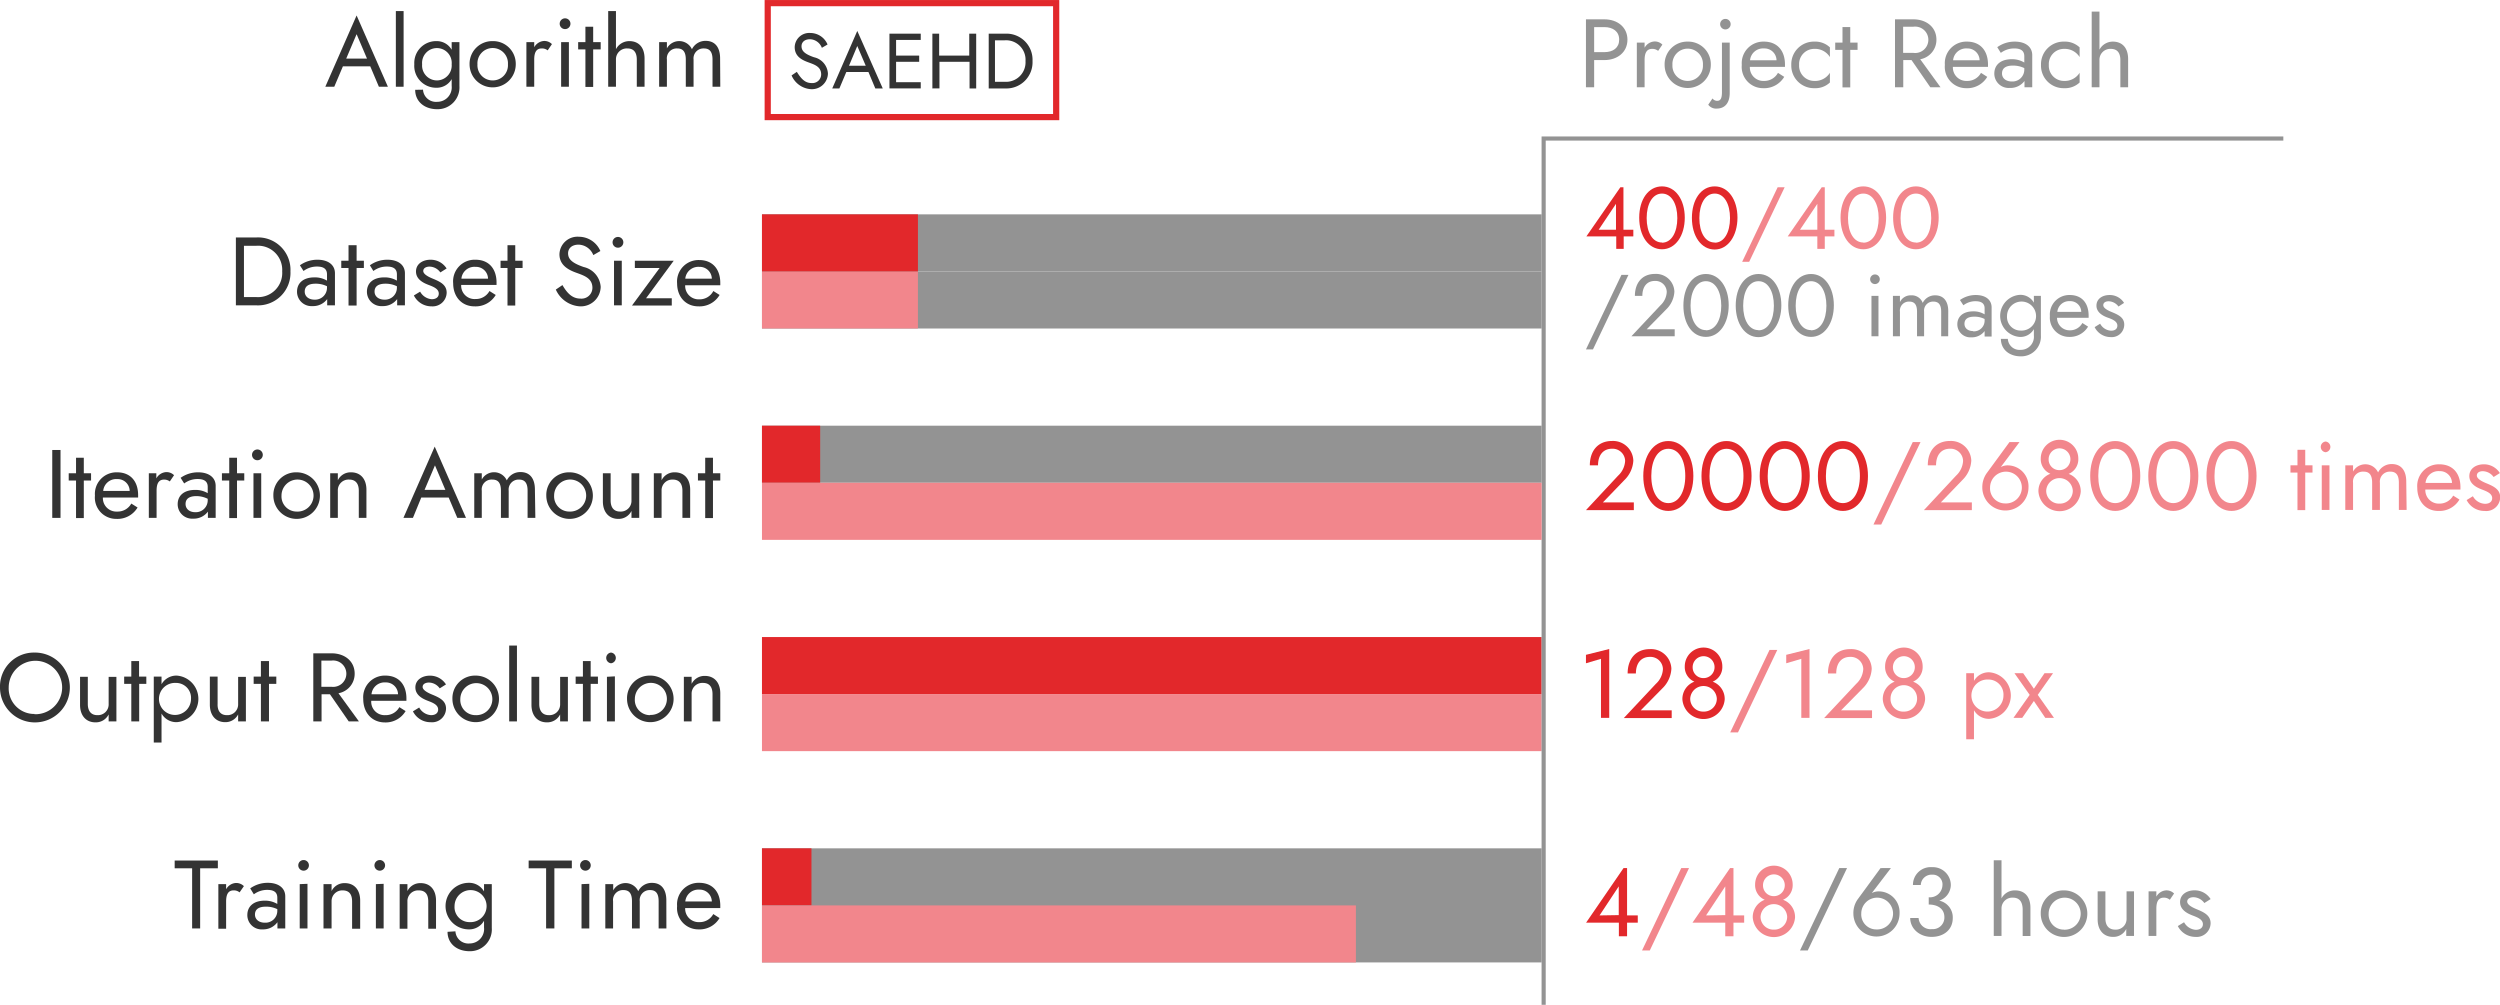 <svg id="图层_1" data-name="图层 1" xmlns="http://www.w3.org/2000/svg" viewBox="0 0 399.46 160.55"><defs><style>.cls-1{fill:#939393;}.cls-2{fill:#f2868c;}.cls-3{fill:#e2282b;}.cls-4,.cls-6{fill:none;stroke-miterlimit:10;}.cls-4{stroke:#939393;stroke-width:0.66px;}.cls-5{fill:#333;}.cls-6{stroke:#e2282b;stroke-width:0.99px;}</style></defs><rect class="cls-1" x="121.75" y="34.25" width="124.58" height="9.12"/><rect class="cls-1" x="121.75" y="43.37" width="124.58" height="9.12"/><rect class="cls-2" x="121.75" y="43.37" width="24.92" height="9.12"/><rect class="cls-3" x="121.75" y="34.25" width="24.92" height="9.12"/><rect class="cls-3" x="121.75" y="101.79" width="124.58" height="9.12"/><rect class="cls-2" x="121.75" y="110.9" width="124.58" height="9.12"/><rect class="cls-1" x="121.75" y="135.55" width="124.58" height="18.23"/><rect class="cls-3" x="121.75" y="135.55" width="7.91" height="9.12"/><rect class="cls-2" x="121.75" y="144.67" width="94.9" height="9.12"/><polyline class="cls-4" points="246.65 160.55 246.65 22.14 364.84 22.14"/><rect class="cls-1" x="121.75" y="68.02" width="124.58" height="9.12"/><rect class="cls-3" x="121.75" y="68.02" width="9.3" height="9.12"/><rect class="cls-2" x="121.75" y="77.14" width="124.58" height="9.12"/><path class="cls-5" d="M50.93,140.23h6.9v1.24H55v9.61H53.72v-9.61H50.93Z" transform="translate(-23.02 -2.73)"/><path class="cls-5" d="M60.34,145c-.93,0-1.19.76-1.19,1.79v4.34H57.91V144h1.24v.82a1.92,1.92,0,0,1,1.5-1,1.74,1.74,0,0,1,1.34.5l-.69,1A1.4,1.4,0,0,0,60.34,145Z" transform="translate(-23.02 -2.73)"/><path class="cls-5" d="M63,144.68a4.79,4.79,0,0,1,2.81-.89c1.66,0,2.79.79,2.79,2.17v5.12H67.35v-1A2.8,2.8,0,0,1,65,151.23a2.28,2.28,0,0,1-2.46-2.29c0-1.38,1-2.3,2.79-2.3a3.81,3.81,0,0,1,2,.53v-1c0-1-.73-1.25-1.61-1.25a3.52,3.52,0,0,0-2.14.71Zm2.33,5.48a1.89,1.89,0,0,0,2-1.87V148a4,4,0,0,0-1.83-.4c-1.21,0-1.74.48-1.74,1.26S64.4,150.16,65.32,150.16Z" transform="translate(-23.02 -2.73)"/><path class="cls-5" d="M71.53,140.15a.85.85,0,1,1,0,1.7.85.85,0,0,1,0-1.7Zm.62,3.8v7.13H70.91V144Z" transform="translate(-23.02 -2.73)"/><path class="cls-5" d="M77.76,145A1.71,1.71,0,0,0,76,146.74v4.34H74.71V144H76v1.11a2.27,2.27,0,0,1,2.12-1.27c1.51,0,2.45,1.07,2.45,2.79v4.5H79.28v-4.34C79.28,145.56,78.76,145,77.76,145Z" transform="translate(-23.02 -2.73)"/><path class="cls-5" d="M83.7,140.15a.85.85,0,1,1-.85.85A.86.86,0,0,1,83.7,140.15Zm.62,3.8v7.13H83.08V144Z" transform="translate(-23.02 -2.73)"/><path class="cls-5" d="M89.93,145a1.71,1.71,0,0,0-1.81,1.79v4.34H86.88V144h1.24v1.11a2.27,2.27,0,0,1,2.12-1.27c1.51,0,2.45,1.07,2.45,2.79v4.5H91.45v-4.34C91.45,145.56,90.92,145,89.93,145Z" transform="translate(-23.02 -2.73)"/><path class="cls-5" d="M95.79,151.54a2.07,2.07,0,0,0,2.28,1.94,2.31,2.31,0,0,0,2.29-2.56v-1.07a2.71,2.71,0,0,1-2.43,1.38,3.72,3.72,0,0,1,0-7.44,2.73,2.73,0,0,1,2.43,1.38V144h1.24v7a3.48,3.48,0,0,1-3.53,3.72c-2.09,0-3.54-1.25-3.54-3.1Zm2.29-1.47a2.56,2.56,0,1,0-2.43-2.56A2.39,2.39,0,0,0,98.08,150.07Z" transform="translate(-23.02 -2.73)"/><path class="cls-5" d="M107.49,140.23h6.9v1.24H111.6v9.61h-1.32v-9.61h-2.79Z" transform="translate(-23.02 -2.73)"/><path class="cls-5" d="M116.56,140.15a.85.85,0,0,1,0,1.7.85.85,0,0,1,0-1.7Zm.62,3.8v7.13h-1.24V144Z" transform="translate(-23.02 -2.73)"/><path class="cls-5" d="M129.5,151.08h-1.24v-4.34c0-1.23-.43-1.79-1.36-1.79a1.6,1.6,0,0,0-1.66,1.79v4.34H124v-4.34c0-1.23-.43-1.79-1.36-1.79a1.59,1.59,0,0,0-1.66,1.79v4.34h-1.24V144H121v1a2.24,2.24,0,0,1,4,.13,2.4,2.4,0,0,1,2.2-1.33c1.46,0,2.29,1,2.29,2.79Z" transform="translate(-23.02 -2.73)"/><path class="cls-5" d="M131.21,147.51a3.44,3.44,0,0,1,3.53-3.72c2.09,0,3.37,1.4,3.37,3.66,0,.16,0,.34,0,.37h-5.61a2.15,2.15,0,0,0,2.26,2.25,2.45,2.45,0,0,0,2.23-1.29l1,.64a3.7,3.7,0,0,1-3.39,1.81A3.4,3.4,0,0,1,131.21,147.51Zm1.31-.74h4.24a1.93,1.93,0,0,0-2-1.89A2.1,2.1,0,0,0,132.52,146.77Z" transform="translate(-23.02 -2.73)"/><path class="cls-5" d="M28.52,107a5.58,5.58,0,1,1-5.5,5.58A5.42,5.42,0,0,1,28.52,107Zm0,9.85a4.27,4.27,0,1,0-4.11-4.27A4.08,4.08,0,0,0,28.52,116.81Z" transform="translate(-23.02 -2.73)"/><path class="cls-5" d="M38.57,117a1.71,1.71,0,0,0,1.81-1.78v-4.34h1.24V118H40.38v-1.12a2.27,2.27,0,0,1-2.12,1.27c-1.49,0-2.45-1.08-2.45-2.79v-4.49h1.24v4.34C37.05,116.33,37.57,117,38.57,117Z" transform="translate(-23.02 -2.73)"/><path class="cls-5" d="M44,110.84v-2.48h1.24v2.48h1.16V112H45.26v6H44v-6H42.86v-1.16Z" transform="translate(-23.02 -2.73)"/><path class="cls-5" d="M47.59,121.38V110.84h1.24v1.22a2.73,2.73,0,0,1,2.43-1.38,3.73,3.73,0,0,1,0,7.44,2.71,2.71,0,0,1-2.43-1.38v4.64Zm3.52-9.53a2.56,2.56,0,1,0,2.43,2.55A2.39,2.39,0,0,0,51.11,111.85Z" transform="translate(-23.02 -2.73)"/><path class="cls-5" d="M59.26,117a1.71,1.71,0,0,0,1.81-1.78v-4.34h1.24V118H61.07v-1.12A2.27,2.27,0,0,1,59,118.12c-1.49,0-2.45-1.08-2.45-2.79v-4.49h1.24v4.34C57.74,116.33,58.27,117,59.26,117Z" transform="translate(-23.02 -2.73)"/><path class="cls-5" d="M64.71,110.84v-2.48H66v2.48h1.17V112H66v6H64.71v-6H63.55v-1.16Z" transform="translate(-23.02 -2.73)"/><path class="cls-5" d="M76,107.12c2.09,0,3.69,1.25,3.69,3.25a3.15,3.15,0,0,1-2.59,3.13L80.37,118H78.74l-3-4.34H74.4V118H73.08V107.12Zm-1.63,1.16v4.19H76a2.11,2.11,0,1,0,0-4.19Z" transform="translate(-23.02 -2.73)"/><path class="cls-5" d="M81.06,114.4a3.45,3.45,0,0,1,3.54-3.72c2.09,0,3.36,1.4,3.36,3.66,0,.16,0,.34,0,.37H82.34A2.14,2.14,0,0,0,84.6,117a2.46,2.46,0,0,0,2.23-1.28l1,.63a3.71,3.71,0,0,1-3.4,1.81C82.44,118.12,81.06,116.61,81.06,114.4Zm1.32-.74h4.24a1.93,1.93,0,0,0-2-1.89A2.1,2.1,0,0,0,82.38,113.66Z" transform="translate(-23.02 -2.73)"/><path class="cls-5" d="M91.9,117c.7,0,1.13-.34,1.13-.9,0-.74-.82-1.08-1.64-1.39s-2-.89-2-2.14,1.15-1.88,2.31-1.88a3,3,0,0,1,2.58,1.4l-1,.63a2.16,2.16,0,0,0-1.73-.93c-.51,0-1,.22-1,.7s.73.9,1.49,1.21c1.24.51,2.25,1,2.25,2.26a2.23,2.23,0,0,1-2.45,2.17A3.13,3.13,0,0,1,89,116.39l1-.61A2.32,2.32,0,0,0,91.9,117Z" transform="translate(-23.02 -2.73)"/><path class="cls-5" d="M99,110.68a3.72,3.72,0,1,1-3.69,3.72A3.61,3.61,0,0,1,99,110.68ZM99,117a2.56,2.56,0,1,0-2.43-2.56A2.42,2.42,0,0,0,99,117Z" transform="translate(-23.02 -2.73)"/><path class="cls-5" d="M105.62,105.88V118h-1.24V105.88Z" transform="translate(-23.02 -2.73)"/><path class="cls-5" d="M110.7,117a1.71,1.71,0,0,0,1.82-1.78v-4.34h1.24V118h-1.24v-1.12a2.29,2.29,0,0,1-2.13,1.27c-1.49,0-2.45-1.08-2.45-2.79v-4.49h1.24v4.34C109.18,116.33,109.71,117,110.7,117Z" transform="translate(-23.02 -2.73)"/><path class="cls-5" d="M116.16,110.84v-2.48h1.24v2.48h1.16V112H117.4v6h-1.24v-6H115v-1.16Z" transform="translate(-23.02 -2.73)"/><path class="cls-5" d="M120.65,107a.86.86,0,0,1,0,1.71.86.86,0,0,1,0-1.71Zm.62,3.8V118H120v-7.13Z" transform="translate(-23.02 -2.73)"/><path class="cls-5" d="M126.9,110.68a3.72,3.72,0,1,1-3.69,3.72A3.61,3.61,0,0,1,126.9,110.68Zm0,6.28a2.56,2.56,0,1,0-2.44-2.56A2.42,2.42,0,0,0,126.9,117Z" transform="translate(-23.02 -2.73)"/><path class="cls-5" d="M135.35,111.85a1.71,1.71,0,0,0-1.82,1.78V118h-1.24v-7.13h1.24V112a2.3,2.3,0,0,1,2.13-1.27c1.5,0,2.45,1.07,2.45,2.79V118h-1.24v-4.34C136.87,112.45,136.34,111.85,135.35,111.85Z" transform="translate(-23.02 -2.73)"/><path class="cls-5" d="M32.69,74.63V85.48H31.37V74.63Z" transform="translate(-23.02 -2.73)"/><path class="cls-5" d="M35.17,78.35V75.87h1.24v2.48h1.16v1.16H36.41v6H35.17v-6H34V78.35Z" transform="translate(-23.02 -2.73)"/><path class="cls-5" d="M38.19,81.92a3.45,3.45,0,0,1,3.54-3.72c2.09,0,3.36,1.39,3.36,3.65,0,.16,0,.34,0,.38H39.46a2.15,2.15,0,0,0,2.27,2.24A2.48,2.48,0,0,0,44,83.19l1,.63a3.73,3.73,0,0,1-3.4,1.82A3.4,3.4,0,0,1,38.19,81.92Zm1.32-.75h4.23a1.92,1.92,0,0,0-2-1.89A2.09,2.09,0,0,0,39.51,81.17Z" transform="translate(-23.02 -2.73)"/><path class="cls-5" d="M49.23,79.36c-.93,0-1.19.76-1.19,1.78v4.34H46.8V78.35H48v.82a1.93,1.93,0,0,1,1.5-1,1.69,1.69,0,0,1,1.33.49l-.68,1A1.46,1.46,0,0,0,49.23,79.36Z" transform="translate(-23.02 -2.73)"/><path class="cls-5" d="M51.88,79.08a4.77,4.77,0,0,1,2.81-.88c1.65,0,2.79.79,2.79,2.17v5.11H56.24v-1a2.81,2.81,0,0,1-2.36,1.12,2.3,2.3,0,0,1-2.47-2.3c0-1.38,1-2.29,2.8-2.29a3.82,3.82,0,0,1,2,.52v-1c0-1-.73-1.26-1.62-1.26a3.54,3.54,0,0,0-2.14.71Zm2.33,5.49a1.9,1.9,0,0,0,2-1.88v-.26A4.09,4.09,0,0,0,54.41,82c-1.21,0-1.74.48-1.74,1.26S53.29,84.57,54.21,84.57Z" transform="translate(-23.02 -2.73)"/><path class="cls-5" d="M59.65,78.35V75.87h1.24v2.48h1.16v1.16H60.89v6H59.65v-6H58.48V78.35Z" transform="translate(-23.02 -2.73)"/><path class="cls-5" d="M64.14,74.55a.86.86,0,1,1-.85.85A.86.86,0,0,1,64.14,74.55Zm.62,3.8v7.13H63.52V78.35Z" transform="translate(-23.02 -2.73)"/><path class="cls-5" d="M70.39,78.2a3.72,3.72,0,1,1-3.69,3.72A3.61,3.61,0,0,1,70.39,78.2Zm0,6.27A2.56,2.56,0,1,0,68,81.92,2.42,2.42,0,0,0,70.39,84.47Z" transform="translate(-23.02 -2.73)"/><path class="cls-5" d="M78.83,79.36A1.71,1.71,0,0,0,77,81.14v4.34H75.78V78.35H77v1.12a2.27,2.27,0,0,1,2.12-1.27c1.51,0,2.45,1.06,2.45,2.79v4.49H80.35V81.14C80.35,80,79.83,79.36,78.83,79.36Z" transform="translate(-23.02 -2.73)"/><path class="cls-5" d="M94.71,82.23H90.33L89,85.48H87.48l5-11.39,5,11.39H96.09ZM90.86,81h3.32l-1.66-3.91Z" transform="translate(-23.02 -2.73)"/><path class="cls-5" d="M108.56,85.48h-1.24V81.14c0-1.22-.43-1.78-1.36-1.78a1.59,1.59,0,0,0-1.66,1.78v4.34h-1.24V81.14c0-1.22-.43-1.78-1.36-1.78A1.58,1.58,0,0,0,100,81.14v4.34H98.8V78.35H100v1a2.24,2.24,0,0,1,4,.14,2.38,2.38,0,0,1,2.2-1.33c1.46,0,2.29,1,2.29,2.79Z" transform="translate(-23.02 -2.73)"/><path class="cls-5" d="M114,78.2a3.72,3.72,0,1,1-3.69,3.72A3.61,3.61,0,0,1,114,78.2Zm0,6.27a2.56,2.56,0,1,0-2.44-2.55A2.42,2.42,0,0,0,114,84.47Z" transform="translate(-23.02 -2.73)"/><path class="cls-5" d="M122.11,84.47a1.71,1.71,0,0,0,1.81-1.78V78.35h1.24v7.13h-1.24V84.37a2.28,2.28,0,0,1-2.12,1.27c-1.49,0-2.45-1.09-2.45-2.79v-4.5h1.24v4.34C120.59,83.84,121.12,84.47,122.11,84.47Z" transform="translate(-23.02 -2.73)"/><path class="cls-5" d="M130.54,79.36a1.71,1.71,0,0,0-1.81,1.78v4.34h-1.24V78.35h1.24v1.12a2.27,2.27,0,0,1,2.12-1.27c1.51,0,2.45,1.06,2.45,2.79v4.49h-1.24V81.14C132.06,80,131.53,79.36,130.54,79.36Z" transform="translate(-23.02 -2.73)"/><path class="cls-5" d="M135.7,78.35V75.87h1.24v2.48h1.17v1.16h-1.17v6H135.7v-6h-1.16V78.35Z" transform="translate(-23.02 -2.73)"/><path class="cls-5" d="M60.71,51.52V40.67H64a5.18,5.18,0,0,1,5.43,5.42A5.19,5.19,0,0,1,64,51.52ZM62,42V50.2H64a3.86,3.86,0,0,0,4.11-4.11A3.86,3.86,0,0,0,64,42Z" transform="translate(-23.02 -2.73)"/><path class="cls-5" d="M70.94,45.12a4.79,4.79,0,0,1,2.81-.89c1.66,0,2.79.79,2.79,2.17v5.12H75.3v-1a2.8,2.8,0,0,1-2.36,1.12,2.3,2.3,0,0,1-2.46-2.3c0-1.38,1-2.29,2.79-2.29a3.8,3.8,0,0,1,2,.52v-1c0-1-.73-1.25-1.61-1.25a3.54,3.54,0,0,0-2.14.71Zm2.33,5.49a1.9,1.9,0,0,0,2-1.88v-.26a4,4,0,0,0-1.83-.41c-1.21,0-1.73.48-1.73,1.26S72.36,50.61,73.27,50.61Z" transform="translate(-23.02 -2.73)"/><path class="cls-5" d="M78.71,44.39V41.91H80v2.48h1.16v1.16H80v6H78.71v-6H77.55V44.39Z" transform="translate(-23.02 -2.73)"/><path class="cls-5" d="M82.12,45.12a4.77,4.77,0,0,1,2.81-.89c1.65,0,2.79.79,2.79,2.17v5.12H86.48v-1a2.81,2.81,0,0,1-2.36,1.12,2.3,2.3,0,0,1-2.47-2.3c0-1.38,1-2.29,2.79-2.29a3.84,3.84,0,0,1,2,.52v-1c0-1-.73-1.25-1.62-1.25a3.54,3.54,0,0,0-2.14.71Zm2.32,5.49a1.9,1.9,0,0,0,2-1.88v-.26a4.09,4.09,0,0,0-1.83-.41c-1.21,0-1.74.48-1.74,1.26S83.53,50.61,84.44,50.61Z" transform="translate(-23.02 -2.73)"/><path class="cls-5" d="M92,50.54c.7,0,1.13-.34,1.13-.9,0-.74-.82-1.08-1.64-1.39s-2-.88-2-2.14,1.15-1.88,2.31-1.88a3,3,0,0,1,2.58,1.4l-1,.63a2.16,2.16,0,0,0-1.73-.93c-.51,0-1,.22-1,.7s.73.9,1.49,1.21c1.24.51,2.25,1,2.25,2.26A2.24,2.24,0,0,1,92,51.68a3.13,3.13,0,0,1-2.85-1.74l1-.61A2.32,2.32,0,0,0,92,50.54Z" transform="translate(-23.02 -2.73)"/><path class="cls-5" d="M95.43,48A3.45,3.45,0,0,1,99,44.23c2.09,0,3.36,1.4,3.36,3.66,0,.16,0,.34,0,.37H96.71A2.14,2.14,0,0,0,99,50.51a2.48,2.48,0,0,0,2.23-1.28l1,.63a3.73,3.73,0,0,1-3.4,1.82C96.81,51.68,95.43,50.16,95.43,48Zm1.32-.74H101a1.92,1.92,0,0,0-2-1.89A2.09,2.09,0,0,0,96.75,47.21Z" transform="translate(-23.02 -2.73)"/><path class="cls-5" d="M104.11,44.39V41.91h1.24v2.48h1.17v1.16h-1.17v6h-1.24v-6H103V44.39Z" transform="translate(-23.02 -2.73)"/><path class="cls-5" d="M115.75,50.44a1.74,1.74,0,0,0,1.93-1.71c0-1.46-1.17-1.91-2.41-2.36-1.08-.38-2.86-1.08-2.86-3a2.89,2.89,0,0,1,3.14-2.81,3.75,3.75,0,0,1,3.4,2.28l-1.13.65a2.61,2.61,0,0,0-2.34-1.67c-1.18,0-1.69.68-1.69,1.38,0,.91.6,1.55,2.51,2.2A3.49,3.49,0,0,1,119,48.57a3.18,3.18,0,0,1-3.33,3.11A4.52,4.52,0,0,1,111.83,49l1.06-.72C113.62,49.55,114.45,50.44,115.75,50.44Z" transform="translate(-23.02 -2.73)"/><path class="cls-5" d="M121.75,40.59a.86.86,0,1,1-.85.85A.86.86,0,0,1,121.75,40.59Zm.62,3.8v7.13h-1.24V44.39Z" transform="translate(-23.02 -2.73)"/><path class="cls-5" d="M124.46,45.55V44.39h6.21l-4.42,6h4.11v1.16H124l4.42-6Z" transform="translate(-23.02 -2.73)"/><path class="cls-5" d="M131.21,48a3.44,3.44,0,0,1,3.53-3.72c2.09,0,3.37,1.4,3.37,3.66,0,.16,0,.34,0,.37h-5.61a2.15,2.15,0,0,0,2.26,2.25A2.46,2.46,0,0,0,137,49.23l1,.63a3.71,3.71,0,0,1-3.39,1.82C132.59,51.68,131.21,50.16,131.21,48Zm1.31-.74h4.24a1.93,1.93,0,0,0-2-1.89A2.1,2.1,0,0,0,132.52,47.21Z" transform="translate(-23.02 -2.73)"/><path class="cls-5" d="M82.18,13.33H77.81l-1.38,3.26H75L80,5.2l5,11.39H83.56Zm-3.84-1.24h3.32L80,8.19Z" transform="translate(-23.02 -2.73)"/><path class="cls-5" d="M87.51,4.5V16.59H86.27V4.5Z" transform="translate(-23.02 -2.73)"/><path class="cls-5" d="M90.61,17.06A2.08,2.08,0,0,0,92.89,19a2.31,2.31,0,0,0,2.3-2.55V15.37a2.74,2.74,0,0,1-2.44,1.38A3.49,3.49,0,0,1,89.22,13,3.49,3.49,0,0,1,92.75,9.3a2.74,2.74,0,0,1,2.44,1.38V9.46h1.24v7a3.49,3.49,0,0,1-3.54,3.72c-2.09,0-3.53-1.26-3.53-3.1Zm2.3-1.48A2.39,2.39,0,0,0,95.19,13a2.37,2.37,0,1,0-4.72,0A2.38,2.38,0,0,0,92.91,15.58Z" transform="translate(-23.02 -2.73)"/><path class="cls-5" d="M101.74,9.3A3.62,3.62,0,0,1,105.43,13a3.69,3.69,0,1,1-7.38,0A3.62,3.62,0,0,1,101.74,9.3Zm0,6.28A2.42,2.42,0,0,0,104.18,13a2.44,2.44,0,1,0-4.87,0A2.42,2.42,0,0,0,101.74,15.58Z" transform="translate(-23.02 -2.73)"/><path class="cls-5" d="M109.57,10.47c-.93,0-1.19.76-1.19,1.78v4.34h-1.25V9.46h1.25v.82a1.94,1.94,0,0,1,1.5-1,1.7,1.7,0,0,1,1.33.5l-.68,1A1.46,1.46,0,0,0,109.57,10.47Z" transform="translate(-23.02 -2.73)"/><path class="cls-5" d="M113.3,5.66a.86.86,0,1,1-.85.85A.86.86,0,0,1,113.3,5.66Zm.62,3.8v7.13h-1.24V9.46Z" transform="translate(-23.02 -2.73)"/><path class="cls-5" d="M116.56,9.46V7h1.24V9.46H119v1.16H117.8v6h-1.24v-6H115.4V9.46Z" transform="translate(-23.02 -2.73)"/><path class="cls-5" d="M123.26,10.47a1.73,1.73,0,0,0-1.82,1.78v4.34H120.2V4.5h1.24v6.09a2.4,2.4,0,0,1,2.13-1.29c1.47,0,2.44.95,2.44,2.79v4.5h-1.24V12.25C124.77,11.07,124.26,10.47,123.26,10.47Z" transform="translate(-23.02 -2.73)"/><path class="cls-5" d="M138.11,16.59h-1.24V12.25c0-1.22-.44-1.78-1.37-1.78a1.59,1.59,0,0,0-1.66,1.78v4.34H132.6V12.25c0-1.22-.43-1.78-1.36-1.78a1.58,1.58,0,0,0-1.66,1.78v4.34h-1.24V9.46h1.24v1a2.24,2.24,0,0,1,4,.14,2.4,2.4,0,0,1,2.2-1.34c1.46,0,2.3,1,2.3,2.79Z" transform="translate(-23.02 -2.73)"/><path class="cls-5" d="M152.68,16a1.4,1.4,0,0,0,1.55-1.37c0-1.18-.94-1.54-1.94-1.9S150,11.83,150,10.25A2.33,2.33,0,0,1,152.51,8a3,3,0,0,1,2.74,1.84l-.91.53A2.1,2.1,0,0,0,152.45,9c-.95,0-1.36.55-1.36,1.11,0,.74.49,1.25,2,1.77a2.83,2.83,0,0,1,2.22,2.6,2.56,2.56,0,0,1-2.69,2.5,3.61,3.61,0,0,1-3.12-2.2l.84-.57C151,15.27,151.63,16,152.68,16Z" transform="translate(-23.02 -2.73)"/><path class="cls-5" d="M161.78,14.23h-3.53l-1.11,2.63H156L160,7.67l4.07,9.19h-1.19Zm-3.1-1h2.67L160,10.08Z" transform="translate(-23.02 -2.73)"/><path class="cls-5" d="M170.14,8.11v1H166.2v2.5h3.69v1H166.2v3.25h3.94v1h-5V8.11Z" transform="translate(-23.02 -2.73)"/><path class="cls-5" d="M173.08,8.11v3.5h4.81V8.11H179v8.75h-1.06V12.61h-4.81v4.25H172V8.11Z" transform="translate(-23.02 -2.73)"/><path class="cls-5" d="M181,16.86V8.11h2.63A4.17,4.17,0,0,1,188,12.48a4.18,4.18,0,0,1-4.37,4.38ZM182,9.17V15.8h1.57a3.12,3.12,0,0,0,3.31-3.32,3.11,3.11,0,0,0-3.31-3.31Z" transform="translate(-23.02 -2.73)"/><rect class="cls-6" x="122.67" y="0.5" width="46.09" height="18.21"/><path class="cls-1" d="M279.37,5.82c2.09,0,3.69,1.25,3.69,3.25s-1.6,3.26-3.69,3.26h-1.63v4.34h-1.31V5.82Zm-1.63,1.24v4h1.63c1.4,0,2.37-.69,2.37-2s-1-2-2.37-2Z" transform="translate(-23.02 -2.73)"/><path class="cls-1" d="M287,10.54c-.93,0-1.2.76-1.2,1.79v4.34h-1.24V9.54h1.24v.82a1.93,1.93,0,0,1,1.51-1,1.7,1.7,0,0,1,1.33.5l-.68,1A1.42,1.42,0,0,0,287,10.54Z" transform="translate(-23.02 -2.73)"/><path class="cls-1" d="M292.69,9.38a3.61,3.61,0,0,1,3.69,3.72,3.69,3.69,0,1,1-7.38,0A3.61,3.61,0,0,1,292.69,9.38Zm0,6.28a2.42,2.42,0,0,0,2.43-2.56,2.44,2.44,0,1,0-4.87,0A2.42,2.42,0,0,0,292.69,15.66Z" transform="translate(-23.02 -2.73)"/><path class="cls-1" d="M297.41,18.84c.53,0,.75-.4.75-1.4V9.54h1.24V17.6c0,1.56-.76,2.48-2.07,2.48a1.55,1.55,0,0,1-1.36-.62l.68-1A.91.91,0,0,0,297.41,18.84Zm1.3-13.09a.84.84,0,0,1,0,1.68.84.84,0,0,1,0-1.68Z" transform="translate(-23.02 -2.73)"/><path class="cls-1" d="M301.33,13.1a3.45,3.45,0,0,1,3.54-3.72c2.09,0,3.36,1.4,3.36,3.66,0,.16,0,.34,0,.37h-5.61a2.15,2.15,0,0,0,2.26,2.25,2.47,2.47,0,0,0,2.23-1.29l1,.64a3.73,3.73,0,0,1-3.4,1.81A3.4,3.4,0,0,1,301.33,13.1Zm1.32-.74h4.23a1.92,1.92,0,0,0-2-1.89A2.09,2.09,0,0,0,302.65,12.36Z" transform="translate(-23.02 -2.73)"/><path class="cls-1" d="M312.93,15.66a2.77,2.77,0,0,0,2.48-1.3v1.55a3.35,3.35,0,0,1-2.48.91,3.61,3.61,0,0,1-3.69-3.72,3.61,3.61,0,0,1,3.69-3.72,3.4,3.4,0,0,1,2.48.92v1.55a2.78,2.78,0,0,0-2.48-1.31,2.42,2.42,0,0,0-2.44,2.56A2.42,2.42,0,0,0,312.93,15.66Z" transform="translate(-23.02 -2.73)"/><path class="cls-1" d="M317.42,9.54V7.06h1.24V9.54h1.17V10.7h-1.17v6h-1.24v-6h-1.16V9.54Z" transform="translate(-23.02 -2.73)"/><path class="cls-1" d="M328.74,5.82c2.09,0,3.69,1.25,3.69,3.25a3.15,3.15,0,0,1-2.59,3.13l3.24,4.47h-1.63l-3-4.34h-1.32v4.34h-1.32V5.82ZM327.11,7v4.18h1.63a2.11,2.11,0,1,0,0-4.18Z" transform="translate(-23.02 -2.73)"/><path class="cls-1" d="M333.78,13.1a3.44,3.44,0,0,1,3.53-3.72c2.09,0,3.36,1.4,3.36,3.66,0,.16,0,.34,0,.37h-5.61a2.15,2.15,0,0,0,2.26,2.25,2.45,2.45,0,0,0,2.23-1.29l1,.64a3.71,3.71,0,0,1-3.39,1.81A3.4,3.4,0,0,1,333.78,13.1Zm1.31-.74h4.24a1.93,1.93,0,0,0-2-1.89A2.1,2.1,0,0,0,335.09,12.36Z" transform="translate(-23.02 -2.73)"/><path class="cls-1" d="M342.15,10.27a4.73,4.73,0,0,1,2.8-.89c1.66,0,2.79.79,2.79,2.17v5.12H346.5v-1a2.78,2.78,0,0,1-2.35,1.11,2.29,2.29,0,0,1-2.47-2.29c0-1.38,1-2.3,2.79-2.3a3.79,3.79,0,0,1,2,.53v-1c0-1-.73-1.25-1.61-1.25a3.54,3.54,0,0,0-2.14.71Zm2.32,5.48a1.89,1.89,0,0,0,2-1.87v-.27a4.15,4.15,0,0,0-1.83-.4c-1.21,0-1.73.48-1.73,1.26S343.56,15.75,344.47,15.75Z" transform="translate(-23.02 -2.73)"/><path class="cls-1" d="M352.83,15.66a2.79,2.79,0,0,0,2.48-1.3v1.55a3.37,3.37,0,0,1-2.48.91,3.6,3.6,0,0,1-3.69-3.72,3.61,3.61,0,0,1,3.69-3.72,3.42,3.42,0,0,1,2.48.92v1.55a2.79,2.79,0,0,0-2.48-1.31,2.42,2.42,0,0,0-2.44,2.56A2.42,2.42,0,0,0,352.83,15.66Z" transform="translate(-23.02 -2.73)"/><path class="cls-1" d="M360.3,10.54a1.73,1.73,0,0,0-1.82,1.79v4.34h-1.24V4.58h1.24v6.09a2.4,2.4,0,0,1,2.13-1.29c1.47,0,2.45.95,2.45,2.79v4.5h-1.24V12.33C361.82,11.15,361.3,10.54,360.3,10.54Z" transform="translate(-23.02 -2.73)"/><path class="cls-3" d="M282.44,141.43H283V149h1.71v1.16H283v2.17h-1.31v-2.17h-5.24Zm-.77,7.52v-4.59L278.6,149Z" transform="translate(-23.02 -2.73)"/><path class="cls-2" d="M292.9,141.43l-6.27,13.17h-1.24l6.27-13.17Z" transform="translate(-23.02 -2.73)"/><path class="cls-2" d="M299.46,141.43H300V149h1.71v1.16H300v2.17h-1.31v-2.17h-5.24Zm-.77,7.52v-4.59L295.62,149Z" transform="translate(-23.02 -2.73)"/><path class="cls-2" d="M305,146.5a2.53,2.53,0,0,1-1.54-2.45,3,3,0,0,1,6,0,2.53,2.53,0,0,1-1.54,2.45,2.93,2.93,0,0,1,1.92,2.83,3.39,3.39,0,0,1-6.76,0A2.94,2.94,0,0,1,305,146.5Zm1.45,4.77a2.05,2.05,0,0,0,2.13-2.09,2.13,2.13,0,0,0-4.25,0A2.05,2.05,0,0,0,306.4,151.27Zm0-5.35a1.74,1.74,0,1,0-1.73-1.72A1.7,1.7,0,0,0,306.4,145.92Z" transform="translate(-23.02 -2.73)"/><path class="cls-1" d="M318.15,141.43l-6.28,13.17h-1.24l6.28-13.17Z" transform="translate(-23.02 -2.73)"/><path class="cls-1" d="M325.16,141.43l-3.06,4a2.4,2.4,0,0,1,1.23-.27,3.34,3.34,0,0,1,3.21,3.52,3.69,3.69,0,1,1-7.38,0,3.79,3.79,0,0,1,.68-2.24l3.66-5Zm-2.31,9.81a2.54,2.54,0,1,0-2.43-2.53A2.4,2.4,0,0,0,322.85,151.24Z" transform="translate(-23.02 -2.73)"/><path class="cls-1" d="M328.24,149.41h1.34a1.91,1.91,0,0,0,2.12,1.78,1.85,1.85,0,0,0,2-1.93c0-1.34-1.1-2-2.5-2v-1.16a2,2,0,0,0,2.19-1.88,1.55,1.55,0,0,0-1.64-1.73,1.72,1.72,0,0,0-1.82,1.65h-1.25a2.83,2.83,0,0,1,3.05-2.85,2.87,2.87,0,0,1,3,2.89,2.69,2.69,0,0,1-1.85,2.46,2.73,2.73,0,0,1,2.16,2.79c0,1.85-1.44,3-3.38,3S328.24,151.1,328.24,149.41Z" transform="translate(-23.02 -2.73)"/><path class="cls-1" d="M344.64,146.16a1.72,1.72,0,0,0-1.81,1.78v4.34h-1.24V140.19h1.24v6.09A2.37,2.37,0,0,1,345,145c1.47,0,2.45.95,2.45,2.79v4.5h-1.24v-4.34C346.16,146.76,345.65,146.16,344.64,146.16Z" transform="translate(-23.02 -2.73)"/><path class="cls-1" d="M352.79,145a3.72,3.72,0,1,1-3.69,3.72A3.61,3.61,0,0,1,352.79,145Zm0,6.28a2.56,2.56,0,1,0-2.43-2.56A2.42,2.42,0,0,0,352.79,151.27Z" transform="translate(-23.02 -2.73)"/><path class="cls-1" d="M361,151.27a1.71,1.71,0,0,0,1.81-1.78v-4.34H364v7.13h-1.24v-1.12a2.27,2.27,0,0,1-2.12,1.27c-1.49,0-2.45-1.08-2.45-2.79v-4.49h1.24v4.34C359.43,150.64,360,151.27,361,151.27Z" transform="translate(-23.02 -2.73)"/><path class="cls-1" d="M368.76,146.16c-.93,0-1.19.75-1.19,1.78v4.34h-1.24v-7.13h1.24V146a1.94,1.94,0,0,1,1.5-1,1.7,1.7,0,0,1,1.33.5l-.68,1A1.41,1.41,0,0,0,368.76,146.16Z" transform="translate(-23.02 -2.73)"/><path class="cls-1" d="M373.87,151.3c.7,0,1.14-.34,1.14-.9,0-.74-.83-1.08-1.65-1.39s-2-.89-2-2.14,1.14-1.88,2.31-1.88a3,3,0,0,1,2.57,1.4l-1,.63a2.2,2.2,0,0,0-1.74-.93c-.51,0-1,.22-1,.7s.73.9,1.49,1.21c1.24.51,2.25,1,2.25,2.26a2.23,2.23,0,0,1-2.45,2.17A3.15,3.15,0,0,1,371,150.7l1-.61A2.3,2.3,0,0,0,373.87,151.3Z" transform="translate(-23.02 -2.73)"/><path class="cls-3" d="M276.43,107.36l3.72-.93v11h-1.32V108l-2.4.71Z" transform="translate(-23.02 -2.73)"/><path class="cls-3" d="M287.6,112a3.42,3.42,0,0,0,1.13-2.37,2,2,0,0,0-2.09-1.94c-1.39,0-2.23,1-2.23,2.65h-1.32c0-2.31,1.3-3.89,3.55-3.89a3.25,3.25,0,0,1,3.44,3.13,4.7,4.7,0,0,1-1.44,3.14l-3.46,3.51h4.95v1.24h-7.66Z" transform="translate(-23.02 -2.73)"/><path class="cls-3" d="M293.76,111.65a2.53,2.53,0,0,1-1.54-2.45,3,3,0,0,1,6,0,2.53,2.53,0,0,1-1.54,2.45,2.94,2.94,0,0,1,1.92,2.84,3.39,3.39,0,0,1-6.76,0A2.94,2.94,0,0,1,293.76,111.65Zm1.45,4.78a2.05,2.05,0,0,0,2.13-2.1,2.13,2.13,0,0,0-4.25,0A2.05,2.05,0,0,0,295.21,116.43Zm0-5.35a1.75,1.75,0,1,0-1.73-1.72A1.71,1.71,0,0,0,295.21,111.08Z" transform="translate(-23.02 -2.73)"/><path class="cls-2" d="M307,106.58l-6.28,13.18h-1.24l6.28-13.18Z" transform="translate(-23.02 -2.73)"/><path class="cls-2" d="M308.43,107.36l3.72-.93v11h-1.31V108l-2.41.71Z" transform="translate(-23.02 -2.73)"/><path class="cls-2" d="M319.61,112a3.46,3.46,0,0,0,1.13-2.37,2,2,0,0,0-2.09-1.94c-1.4,0-2.23,1-2.23,2.65H315.1c0-2.31,1.3-3.89,3.55-3.89a3.25,3.25,0,0,1,3.44,3.13,4.7,4.7,0,0,1-1.44,3.14l-3.46,3.51h4.95v1.24h-7.66Z" transform="translate(-23.02 -2.73)"/><path class="cls-2" d="M325.76,111.65a2.54,2.54,0,0,1-1.53-2.45,3,3,0,0,1,6,0,2.54,2.54,0,0,1-1.53,2.45,2.94,2.94,0,0,1,1.92,2.84,3.39,3.39,0,0,1-6.76,0A2.94,2.94,0,0,1,325.76,111.65Zm1.46,4.78a2.05,2.05,0,0,0,2.12-2.1,2.12,2.12,0,0,0-4.24,0A2,2,0,0,0,327.22,116.43Zm0-5.35a1.75,1.75,0,1,0-1.74-1.72A1.71,1.71,0,0,0,327.22,111.08Z" transform="translate(-23.02 -2.73)"/><path class="cls-2" d="M337.19,120.85V110.3h1.24v1.23a2.71,2.71,0,0,1,2.43-1.38,3.73,3.73,0,0,1,0,7.44,2.73,2.73,0,0,1-2.43-1.38v4.64Zm3.51-9.54a2.56,2.56,0,1,0,2.44,2.56A2.4,2.4,0,0,0,340.7,111.31Z" transform="translate(-23.02 -2.73)"/><path class="cls-2" d="M351.06,110.3l-2.44,3.46,2.59,3.67h-1.39L348,114.74l-1.86,2.69h-1.4l2.59-3.67-2.43-3.46h1.39l1.71,2.48,1.7-2.48Z" transform="translate(-23.02 -2.73)"/><path class="cls-3" d="M281.93,32.65h.49v6.79H284V40.5h-1.54v2h-1.19v-2H276.5Zm-.7,6.79V35.3l-2.77,4.14Z" transform="translate(-23.02 -2.73)"/><path class="cls-3" d="M288.58,32.51c2.16,0,3.64,2.12,3.64,5s-1.48,5.05-3.64,5.05-3.64-2.12-3.64-5.05S286.42,32.51,288.58,32.51Zm0,9c1.51,0,2.45-1.64,2.45-3.93s-.94-3.92-2.45-3.92-2.45,1.64-2.45,3.92S287.07,41.48,288.58,41.48Z" transform="translate(-23.02 -2.73)"/><path class="cls-3" d="M297,32.51c2.16,0,3.64,2.12,3.64,5S299.14,42.6,297,42.6s-3.64-2.12-3.64-5.05S294.82,32.51,297,32.51Zm0,9c1.51,0,2.45-1.64,2.45-3.93s-.94-3.92-2.45-3.92-2.45,1.64-2.45,3.92S295.47,41.48,297,41.48Z" transform="translate(-23.02 -2.73)"/><path class="cls-2" d="M308.18,32.65l-5.67,11.91h-1.12l5.67-11.91Z" transform="translate(-23.02 -2.73)"/><path class="cls-2" d="M314.1,32.65h.49v6.79h1.54V40.5h-1.54v2H313.4v-2h-4.73Zm-.7,6.79V35.3l-2.77,4.14Z" transform="translate(-23.02 -2.73)"/><path class="cls-2" d="M320.75,32.51c2.16,0,3.64,2.12,3.64,5s-1.48,5.05-3.64,5.05-3.64-2.12-3.64-5.05S318.59,32.51,320.75,32.51Zm0,9c1.51,0,2.45-1.64,2.45-3.93s-.94-3.92-2.45-3.92-2.45,1.64-2.45,3.92S319.24,41.48,320.75,41.48Z" transform="translate(-23.02 -2.73)"/><path class="cls-2" d="M329.15,32.51c2.16,0,3.64,2.12,3.64,5s-1.48,5.05-3.64,5.05-3.64-2.12-3.64-5.05S327,32.51,329.15,32.51Zm0,9c1.52,0,2.45-1.64,2.45-3.93s-.93-3.92-2.45-3.92-2.45,1.64-2.45,3.92S327.64,41.48,329.15,41.48Z" transform="translate(-23.02 -2.73)"/><path class="cls-1" d="M283.22,46.65l-5.67,11.91h-1.12l5.67-11.91Z" transform="translate(-23.02 -2.73)"/><path class="cls-1" d="M288.34,51.51a3.1,3.1,0,0,0,1-2.14,1.8,1.8,0,0,0-1.9-1.75c-1.26,0-2,.91-2,2.39h-1.19c0-2.08,1.17-3.51,3.2-3.51a2.93,2.93,0,0,1,3.11,2.83,4.23,4.23,0,0,1-1.3,2.83l-3.12,3.18h4.47v1.12h-6.92Z" transform="translate(-23.02 -2.73)"/><path class="cls-1" d="M295.59,46.51c2.16,0,3.65,2.12,3.65,5s-1.49,5.05-3.65,5.05S292,54.48,292,51.55,293.44,46.51,295.59,46.51Zm0,9c1.52,0,2.46-1.64,2.46-3.93s-.94-3.92-2.46-3.92-2.45,1.64-2.45,3.92S294.08,55.48,295.59,55.48Z" transform="translate(-23.02 -2.73)"/><path class="cls-1" d="M304,46.51c2.16,0,3.65,2.12,3.65,5S306.15,56.6,304,56.6s-3.64-2.12-3.64-5.05S301.84,46.51,304,46.51Zm0,9c1.52,0,2.46-1.64,2.46-3.93s-.94-3.92-2.46-3.92-2.45,1.64-2.45,3.92S302.48,55.48,304,55.48Z" transform="translate(-23.02 -2.73)"/><path class="cls-1" d="M312.39,46.51c2.16,0,3.65,2.12,3.65,5s-1.49,5.05-3.65,5.05-3.64-2.12-3.64-5.05S310.24,46.51,312.39,46.51Zm0,9c1.52,0,2.46-1.64,2.46-3.93s-.94-3.92-2.46-3.92-2.45,1.64-2.45,3.92S310.88,55.48,312.39,55.48Z" transform="translate(-23.02 -2.73)"/><path class="cls-1" d="M322.61,46.58a.77.77,0,1,1-.77.77A.78.78,0,0,1,322.61,46.58Zm.56,3.43v6.45h-1.12V50Z" transform="translate(-23.02 -2.73)"/><path class="cls-1" d="M334.31,56.46h-1.12V52.53c0-1.1-.4-1.61-1.24-1.61a1.44,1.44,0,0,0-1.49,1.61v3.93h-1.13V52.53c0-1.1-.39-1.61-1.23-1.61a1.44,1.44,0,0,0-1.5,1.61v3.93h-1.12V50h1.12V51a1.89,1.89,0,0,1,1.78-1.08,1.86,1.86,0,0,1,1.86,1.21,2.18,2.18,0,0,1,2-1.21c1.32,0,2.08.93,2.08,2.52Z" transform="translate(-23.02 -2.73)"/><path class="cls-1" d="M336.19,50.67a4.34,4.34,0,0,1,2.54-.8c1.5,0,2.52.72,2.52,2v4.63h-1.12v-.87a2.55,2.55,0,0,1-2.13,1,2.08,2.08,0,0,1-2.23-2.08c0-1.24.94-2.07,2.52-2.07a3.39,3.39,0,0,1,1.84.48V52c0-.89-.66-1.14-1.46-1.14a3.15,3.15,0,0,0-1.93.65Zm2.1,5a1.71,1.71,0,0,0,1.84-1.7V53.7a3.56,3.56,0,0,0-1.65-.37c-1.1,0-1.57.44-1.57,1.14S337.47,55.63,338.29,55.63Z" transform="translate(-23.02 -2.73)"/><path class="cls-1" d="M343.84,56.88a1.87,1.87,0,0,0,2.06,1.75A2.09,2.09,0,0,0,348,56.32v-1a2.47,2.47,0,0,1-2.2,1.25,3.37,3.37,0,0,1,0-6.73,2.47,2.47,0,0,1,2.2,1.25V50h1.12v6.31a3.15,3.15,0,0,1-3.19,3.36c-1.9,0-3.2-1.14-3.2-2.8Zm2.07-1.33a2.32,2.32,0,1,0-2.2-2.32A2.17,2.17,0,0,0,345.91,55.55Z" transform="translate(-23.02 -2.73)"/><path class="cls-1" d="M350.56,53.23a3.11,3.11,0,0,1,3.19-3.36c1.89,0,3,1.26,3,3.31,0,.14,0,.31,0,.33H351.7a2,2,0,0,0,2.05,2,2.23,2.23,0,0,0,2-1.17l.91.58a3.38,3.38,0,0,1-3.07,1.64A3.07,3.07,0,0,1,350.56,53.23Zm1.19-.67h3.82a1.74,1.74,0,0,0-1.82-1.71A1.89,1.89,0,0,0,351.75,52.56Z" transform="translate(-23.02 -2.73)"/><path class="cls-1" d="M360.34,55.57c.63,0,1-.3,1-.81,0-.67-.75-1-1.49-1.26S358,52.7,358,51.57s1-1.7,2.09-1.7a2.68,2.68,0,0,1,2.32,1.26l-.89.58a2,2,0,0,0-1.57-.84c-.46,0-.86.19-.86.63s.66.81,1.35,1.09c1.12.46,2,.9,2,2a2,2,0,0,1-2.21,2A2.84,2.84,0,0,1,357.71,55l.88-.55A2.09,2.09,0,0,0,360.34,55.57Z" transform="translate(-23.02 -2.73)"/><path class="cls-3" d="M281.56,78.74a3.48,3.48,0,0,0,1.13-2.37,2,2,0,0,0-2.09-1.94c-1.4,0-2.24,1-2.24,2.65h-1.31c0-2.31,1.3-3.89,3.55-3.89A3.25,3.25,0,0,1,284,76.32a4.67,4.67,0,0,1-1.44,3.13L279.14,83h4.94v1.24h-7.65Z" transform="translate(-23.02 -2.73)"/><path class="cls-3" d="M289.59,73.2c2.38,0,4,2.34,4,5.58s-1.65,5.59-4,5.59-4-2.35-4-5.59S287.2,73.2,289.59,73.2Zm0,9.92c1.67,0,2.71-1.81,2.71-4.34s-1-4.34-2.71-4.34-2.72,1.82-2.72,4.34S287.91,83.12,289.59,83.12Z" transform="translate(-23.02 -2.73)"/><path class="cls-3" d="M298.89,73.2c2.38,0,4,2.34,4,5.58s-1.65,5.59-4,5.59-4-2.35-4-5.59S296.5,73.2,298.89,73.2Zm0,9.92c1.67,0,2.71-1.81,2.71-4.34s-1-4.34-2.71-4.34-2.72,1.82-2.72,4.34S297.21,83.12,298.89,83.12Z" transform="translate(-23.02 -2.73)"/><path class="cls-3" d="M308.19,73.2c2.38,0,4,2.34,4,5.58s-1.65,5.59-4,5.59-4-2.35-4-5.59S305.8,73.2,308.19,73.2Zm0,9.92c1.67,0,2.71-1.81,2.71-4.34s-1-4.34-2.71-4.34-2.72,1.82-2.72,4.34S306.51,83.12,308.19,83.12Z" transform="translate(-23.02 -2.73)"/><path class="cls-3" d="M317.49,73.2c2.38,0,4,2.34,4,5.58s-1.65,5.59-4,5.59-4-2.35-4-5.59S315.1,73.2,317.49,73.2Zm0,9.92c1.67,0,2.71-1.81,2.71-4.34s-1-4.34-2.71-4.34-2.72,1.82-2.72,4.34S315.81,83.12,317.49,83.12Z" transform="translate(-23.02 -2.73)"/><path class="cls-2" d="M329.89,73.36l-6.28,13.18h-1.24l6.28-13.18Z" transform="translate(-23.02 -2.73)"/><path class="cls-2" d="M335.56,78.74a3.48,3.48,0,0,0,1.13-2.37,2,2,0,0,0-2.09-1.94c-1.4,0-2.23,1-2.23,2.65h-1.32c0-2.31,1.3-3.89,3.55-3.89A3.25,3.25,0,0,1,338,76.32a4.67,4.67,0,0,1-1.44,3.13L333.14,83h4.95v1.24h-7.66Z" transform="translate(-23.02 -2.73)"/><path class="cls-2" d="M345.71,73.36l-3,4a2.34,2.34,0,0,1,1.22-.27,3.34,3.34,0,0,1,3.21,3.52,3.69,3.69,0,1,1-7.38,0,3.87,3.87,0,0,1,.68-2.24l3.66-5Zm-2.31,9.81A2.54,2.54,0,1,0,341,80.64,2.4,2.4,0,0,0,343.4,83.17Z" transform="translate(-23.02 -2.73)"/><path class="cls-2" d="M350.64,78.43A2.53,2.53,0,0,1,349.1,76a3,3,0,0,1,6,0,2.53,2.53,0,0,1-1.54,2.45,2.94,2.94,0,0,1,1.93,2.83,3.39,3.39,0,0,1-6.76,0A2.93,2.93,0,0,1,350.64,78.43Zm1.46,4.77a2.05,2.05,0,0,0,2.12-2.09,2.13,2.13,0,0,0-4.25,0A2.05,2.05,0,0,0,352.1,83.2Zm0-5.35a1.74,1.74,0,1,0-1.74-1.72A1.69,1.69,0,0,0,352.1,77.85Z" transform="translate(-23.02 -2.73)"/><path class="cls-2" d="M361,73.2c2.39,0,4,2.34,4,5.58s-1.64,5.59-4,5.59-4-2.35-4-5.59S358.59,73.2,361,73.2Zm0,9.92c1.67,0,2.71-1.81,2.71-4.34s-1-4.34-2.71-4.34-2.71,1.82-2.71,4.34S359.3,83.12,361,83.12Z" transform="translate(-23.02 -2.73)"/><path class="cls-2" d="M370.28,73.2c2.39,0,4,2.34,4,5.58s-1.64,5.59-4,5.59-4-2.35-4-5.59S367.89,73.2,370.28,73.2Zm0,9.92c1.67,0,2.71-1.81,2.71-4.34s-1-4.34-2.71-4.34-2.72,1.82-2.72,4.34S368.6,83.12,370.28,83.12Z" transform="translate(-23.02 -2.73)"/><path class="cls-2" d="M379.58,73.2c2.38,0,4,2.34,4,5.58s-1.65,5.59-4,5.59-4-2.35-4-5.59S377.19,73.2,379.58,73.2Zm0,9.92c1.67,0,2.71-1.81,2.71-4.34s-1-4.34-2.71-4.34-2.72,1.82-2.72,4.34S377.9,83.12,379.58,83.12Z" transform="translate(-23.02 -2.73)"/><path class="cls-2" d="M390.12,77.08V74.6h1.24v2.48h1.16v1.16h-1.16v6h-1.24v-6H389V77.08Z" transform="translate(-23.02 -2.73)"/><path class="cls-2" d="M394.61,73.28a.86.86,0,0,1,0,1.71.86.86,0,0,1,0-1.71Zm.62,3.8v7.13H394V77.08Z" transform="translate(-23.02 -2.73)"/><path class="cls-2" d="M407.56,84.21h-1.24V79.87c0-1.23-.44-1.78-1.37-1.78a1.59,1.59,0,0,0-1.66,1.78v4.34h-1.24V79.87c0-1.23-.43-1.78-1.36-1.78A1.59,1.59,0,0,0,399,79.87v4.34h-1.24V77.08H399v1a2.24,2.24,0,0,1,4,.14,2.4,2.4,0,0,1,2.2-1.34c1.46,0,2.3,1,2.3,2.79Z" transform="translate(-23.02 -2.73)"/><path class="cls-2" d="M409.26,80.64a3.45,3.45,0,0,1,3.53-3.72c2.1,0,3.37,1.4,3.37,3.66,0,.16,0,.34,0,.37h-5.61a2.15,2.15,0,0,0,2.26,2.25A2.49,2.49,0,0,0,415,81.92l1,.63a3.71,3.71,0,0,1-3.39,1.82C410.64,84.37,409.26,82.85,409.26,80.64Zm1.32-.74h4.23a1.92,1.92,0,0,0-2-1.89A2.08,2.08,0,0,0,410.58,79.9Z" transform="translate(-23.02 -2.73)"/><path class="cls-2" d="M420.09,83.23c.7,0,1.14-.34,1.14-.9,0-.74-.83-1.08-1.65-1.39s-2-.88-2-2.14,1.14-1.88,2.31-1.88a3,3,0,0,1,2.57,1.4l-1,.63a2.18,2.18,0,0,0-1.74-.93c-.51,0-.94.22-.94.7s.72.9,1.48,1.21c1.24.51,2.25,1,2.25,2.27A2.23,2.23,0,0,1,420,84.37a3.16,3.16,0,0,1-2.85-1.74l1-.61A2.3,2.3,0,0,0,420.09,83.23Z" transform="translate(-23.02 -2.73)"/></svg>
